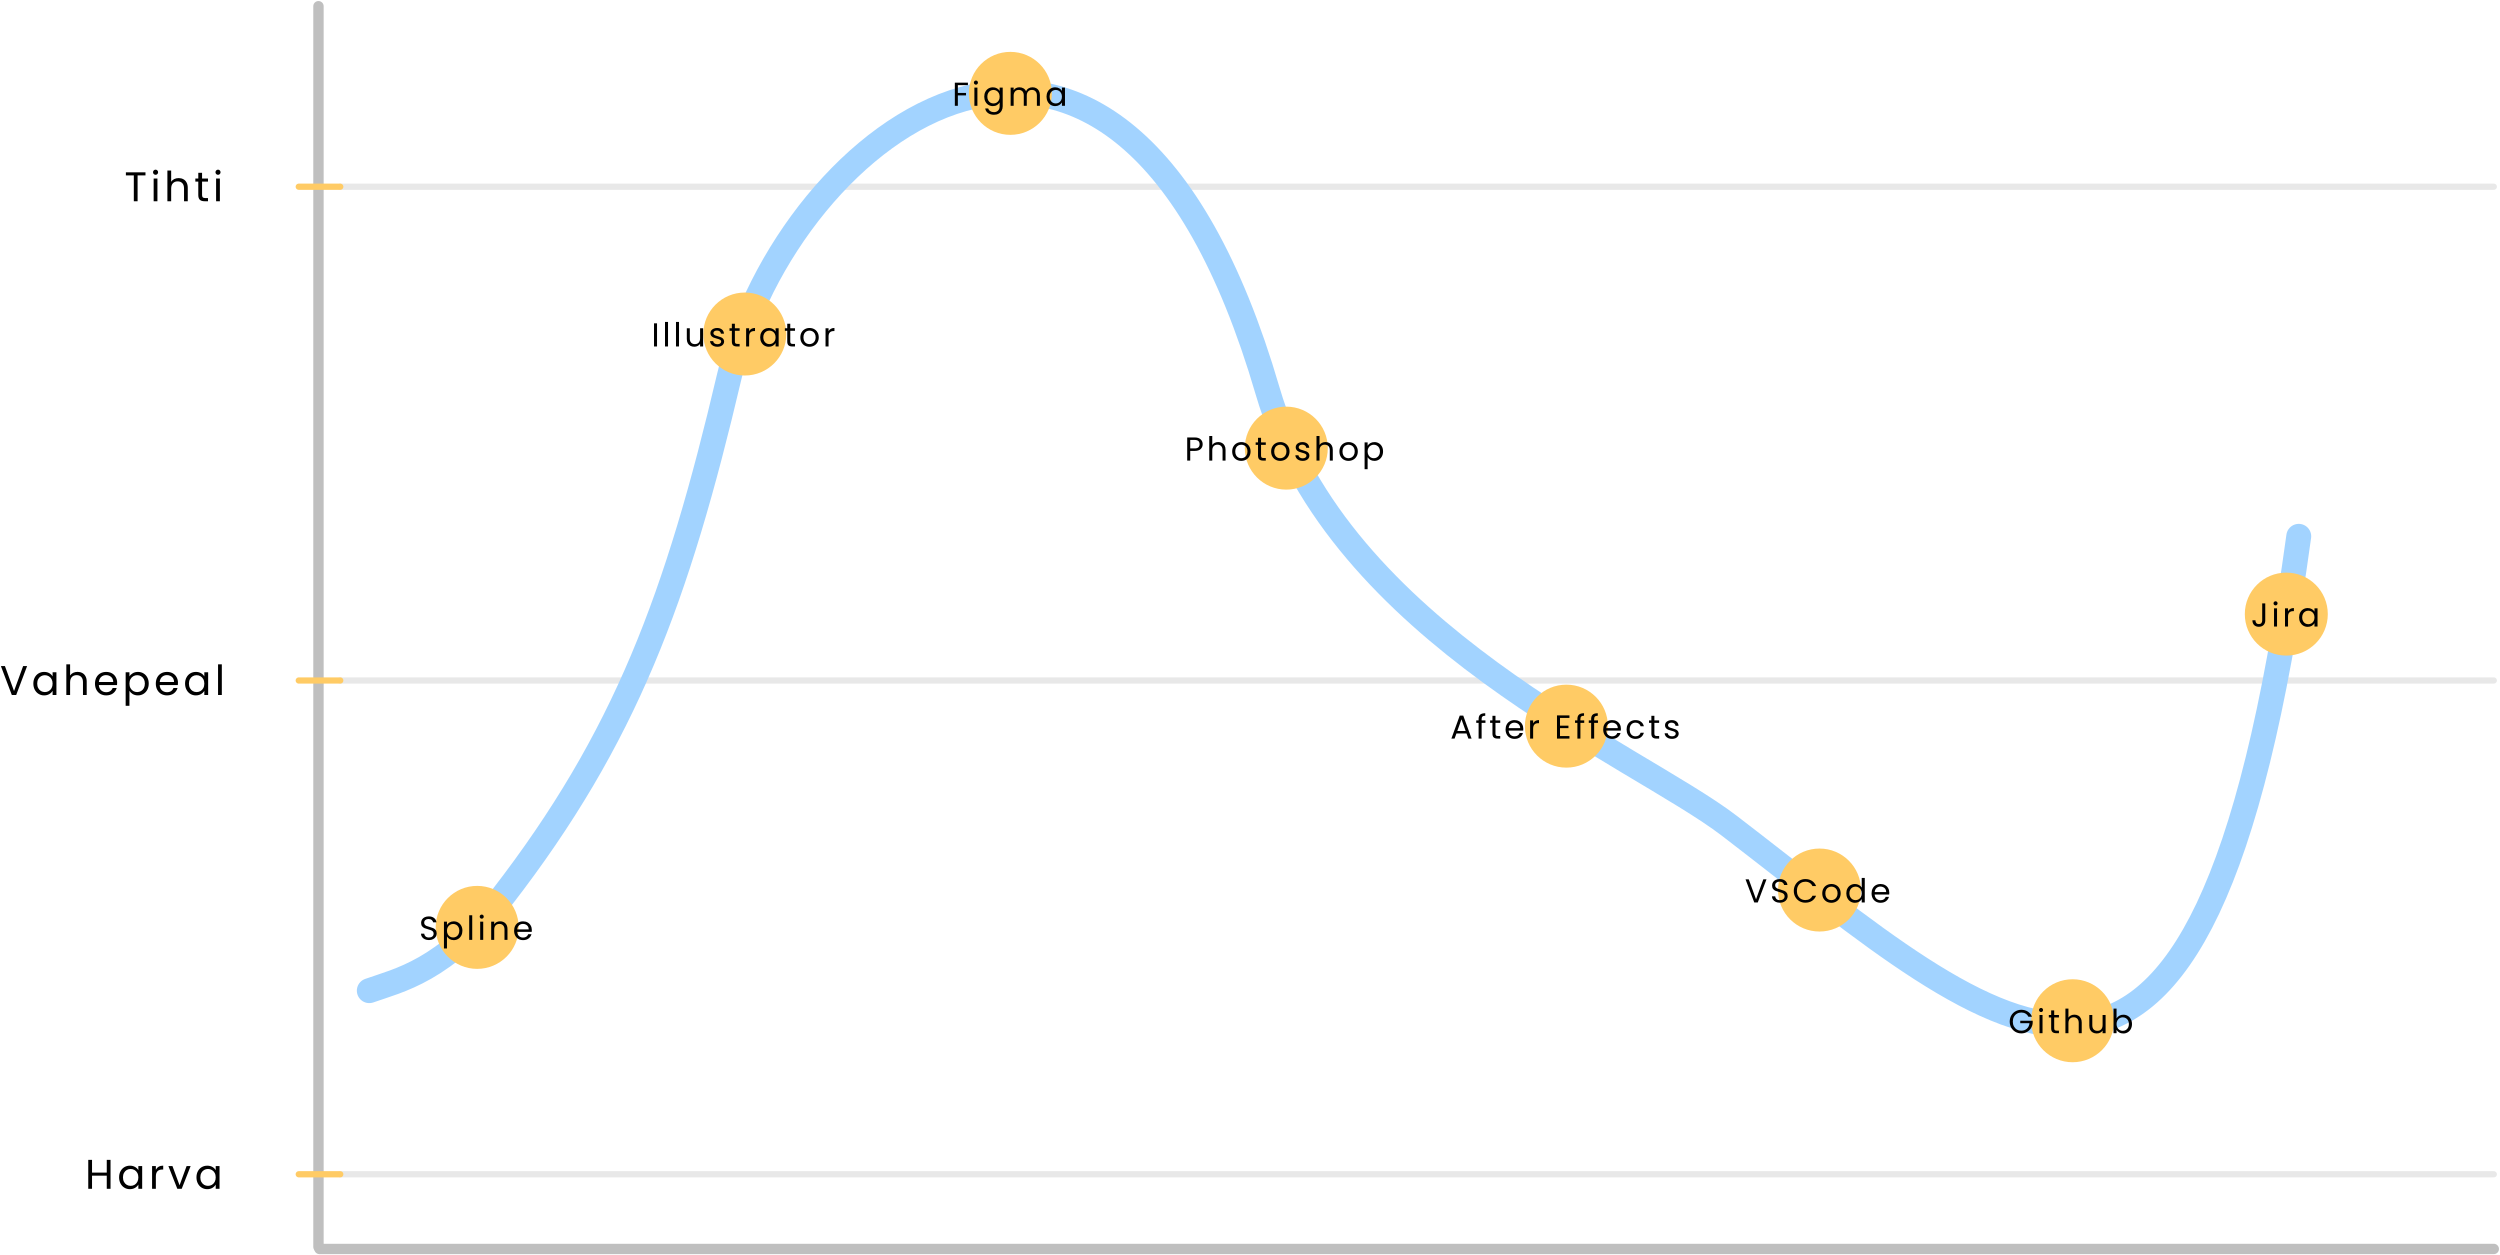 <svg width="1205" height="605" viewBox="0 0 1205 605" fill="none" xmlns="http://www.w3.org/2000/svg">
<path d="M153.5 3L153.5 601" stroke="#BFBFBF" stroke-width="5" stroke-linecap="round"/>
<path d="M154 602L1202 602" stroke="#BFBFBF" stroke-width="5" stroke-linecap="round"/>
<path d="M1202 328L164 328" stroke="#E8E8E8" stroke-width="3" stroke-linecap="round"/>
<path d="M1202 90L164 90" stroke="#E8E8E8" stroke-width="3" stroke-linecap="round"/>
<path d="M1202 566L164 566" stroke="#E8E8E8" stroke-width="3" stroke-linecap="round"/>
<path d="M164 90L144 90" stroke="#FFCB65" stroke-width="3" stroke-linecap="round"/>
<path d="M164 566L144 566" stroke="#FFCB65" stroke-width="3" stroke-linecap="round"/>
<path d="M164 328L144 328" stroke="#FFCB65" stroke-width="3" stroke-linecap="round"/>
<path d="M178 477.5C192 472.5 214.431 468.178 242 432.5C301.5 355.5 326.409 288.249 351.5 181.5C379 64.5 538.307 -60.58 611 188.5C645 305 788.567 363.54 833.5 398C966.5 500 1061.5 598 1108 258.5" stroke="#A2D3FF" stroke-width="12" stroke-linecap="round"/>
<path d="M53.28 559.06V573H51.46V566.68H44.36V573H42.54V559.06H44.36V565.18H51.46V559.06H53.28ZM57.408 567.48C57.408 566.36 57.634 565.38 58.088 564.54C58.541 563.687 59.161 563.027 59.948 562.56C60.748 562.093 61.634 561.86 62.608 561.86C63.568 561.86 64.401 562.067 65.108 562.48C65.814 562.893 66.341 563.413 66.688 564.04V562.04H68.528V573H66.688V570.96C66.328 571.6 65.788 572.133 65.068 572.56C64.361 572.973 63.534 573.18 62.588 573.18C61.614 573.18 60.734 572.94 59.948 572.46C59.161 571.98 58.541 571.307 58.088 570.44C57.634 569.573 57.408 568.587 57.408 567.48ZM66.688 567.5C66.688 566.673 66.521 565.953 66.188 565.34C65.854 564.727 65.401 564.26 64.828 563.94C64.268 563.607 63.648 563.44 62.968 563.44C62.288 563.44 61.668 563.6 61.108 563.92C60.548 564.24 60.101 564.707 59.768 565.32C59.434 565.933 59.268 566.653 59.268 567.48C59.268 568.32 59.434 569.053 59.768 569.68C60.101 570.293 60.548 570.767 61.108 571.1C61.668 571.42 62.288 571.58 62.968 571.58C63.648 571.58 64.268 571.42 64.828 571.1C65.401 570.767 65.854 570.293 66.188 569.68C66.521 569.053 66.688 568.327 66.688 567.5ZM75.123 563.82C75.443 563.193 75.897 562.707 76.483 562.36C77.083 562.013 77.81 561.84 78.663 561.84V563.72H78.183C76.143 563.72 75.123 564.827 75.123 567.04V573H73.303V562.04H75.123V563.82ZM86.544 571.32L89.944 562.04H91.884L87.584 573H85.464L81.164 562.04H83.124L86.544 571.32ZM94.695 567.48C94.695 566.36 94.922 565.38 95.375 564.54C95.829 563.687 96.448 563.027 97.235 562.56C98.035 562.093 98.922 561.86 99.895 561.86C100.855 561.86 101.688 562.067 102.395 562.48C103.102 562.893 103.628 563.413 103.975 564.04V562.04H105.815V573H103.975V570.96C103.615 571.6 103.075 572.133 102.355 572.56C101.648 572.973 100.822 573.18 99.875 573.18C98.902 573.18 98.022 572.94 97.235 572.46C96.448 571.98 95.829 571.307 95.375 570.44C94.922 569.573 94.695 568.587 94.695 567.48ZM103.975 567.5C103.975 566.673 103.808 565.953 103.475 565.34C103.142 564.727 102.688 564.26 102.115 563.94C101.555 563.607 100.935 563.44 100.255 563.44C99.575 563.44 98.955 563.6 98.395 563.92C97.835 564.24 97.388 564.707 97.055 565.32C96.722 565.933 96.555 566.653 96.555 567.48C96.555 568.32 96.722 569.053 97.055 569.68C97.388 570.293 97.835 570.767 98.395 571.1C98.955 571.42 99.575 571.58 100.255 571.58C100.935 571.58 101.555 571.42 102.115 571.1C102.688 570.767 103.142 570.293 103.475 569.68C103.808 569.053 103.975 568.327 103.975 567.5Z" fill="black"/>
<path d="M13.06 321.06L7.8 335H5.7L0.44 321.06H2.38L6.76 333.08L11.14 321.06H13.06ZM16.076 329.48C16.076 328.36 16.302 327.38 16.756 326.54C17.209 325.687 17.829 325.027 18.616 324.56C19.416 324.093 20.302 323.86 21.276 323.86C22.236 323.86 23.069 324.067 23.776 324.48C24.482 324.893 25.009 325.413 25.356 326.04V324.04H27.196V335H25.356V332.96C24.996 333.6 24.456 334.133 23.736 334.56C23.029 334.973 22.202 335.18 21.256 335.18C20.282 335.18 19.402 334.94 18.616 334.46C17.829 333.98 17.209 333.307 16.756 332.44C16.302 331.573 16.076 330.587 16.076 329.48ZM25.356 329.5C25.356 328.673 25.189 327.953 24.856 327.34C24.522 326.727 24.069 326.26 23.496 325.94C22.936 325.607 22.316 325.44 21.636 325.44C20.956 325.44 20.336 325.6 19.776 325.92C19.216 326.24 18.769 326.707 18.436 327.32C18.102 327.933 17.936 328.653 17.936 329.48C17.936 330.32 18.102 331.053 18.436 331.68C18.769 332.293 19.216 332.767 19.776 333.1C20.336 333.42 20.956 333.58 21.636 333.58C22.316 333.58 22.936 333.42 23.496 333.1C24.069 332.767 24.522 332.293 24.856 331.68C25.189 331.053 25.356 330.327 25.356 329.5ZM37.411 323.84C38.238 323.84 38.985 324.02 39.651 324.38C40.318 324.727 40.838 325.253 41.211 325.96C41.598 326.667 41.791 327.527 41.791 328.54V335H39.991V328.8C39.991 327.707 39.718 326.873 39.171 326.3C38.625 325.713 37.878 325.42 36.931 325.42C35.971 325.42 35.205 325.72 34.631 326.32C34.071 326.92 33.791 327.793 33.791 328.94V335H31.971V320.2H33.791V325.6C34.151 325.04 34.645 324.607 35.271 324.3C35.911 323.993 36.625 323.84 37.411 323.84ZM56.464 329.1C56.464 329.447 56.444 329.813 56.404 330.2H47.644C47.711 331.28 48.078 332.127 48.744 332.74C49.424 333.34 50.244 333.64 51.204 333.64C51.991 333.64 52.644 333.46 53.164 333.1C53.698 332.727 54.071 332.233 54.284 331.62H56.244C55.951 332.673 55.364 333.533 54.484 334.2C53.604 334.853 52.511 335.18 51.204 335.18C50.164 335.18 49.231 334.947 48.404 334.48C47.591 334.013 46.951 333.353 46.484 332.5C46.018 331.633 45.784 330.633 45.784 329.5C45.784 328.367 46.011 327.373 46.464 326.52C46.918 325.667 47.551 325.013 48.364 324.56C49.191 324.093 50.138 323.86 51.204 323.86C52.244 323.86 53.164 324.087 53.964 324.54C54.764 324.993 55.378 325.62 55.804 326.42C56.244 327.207 56.464 328.1 56.464 329.1ZM54.584 328.72C54.584 328.027 54.431 327.433 54.124 326.94C53.818 326.433 53.398 326.053 52.864 325.8C52.344 325.533 51.764 325.4 51.124 325.4C50.204 325.4 49.418 325.693 48.764 326.28C48.124 326.867 47.758 327.68 47.664 328.72H54.584ZM62.387 326.06C62.747 325.433 63.28 324.913 63.987 324.5C64.707 324.073 65.54 323.86 66.487 323.86C67.46 323.86 68.34 324.093 69.127 324.56C69.927 325.027 70.553 325.687 71.007 326.54C71.46 327.38 71.687 328.36 71.687 329.48C71.687 330.587 71.46 331.573 71.007 332.44C70.553 333.307 69.927 333.98 69.127 334.46C68.34 334.94 67.46 335.18 66.487 335.18C65.553 335.18 64.727 334.973 64.007 334.56C63.3 334.133 62.76 333.607 62.387 332.98V340.2H60.567V324.04H62.387V326.06ZM69.827 329.48C69.827 328.653 69.66 327.933 69.327 327.32C68.993 326.707 68.54 326.24 67.967 325.92C67.407 325.6 66.787 325.44 66.107 325.44C65.44 325.44 64.82 325.607 64.247 325.94C63.687 326.26 63.233 326.733 62.887 327.36C62.553 327.973 62.387 328.687 62.387 329.5C62.387 330.327 62.553 331.053 62.887 331.68C63.233 332.293 63.687 332.767 64.247 333.1C64.82 333.42 65.44 333.58 66.107 333.58C66.787 333.58 67.407 333.42 67.967 333.1C68.54 332.767 68.993 332.293 69.327 331.68C69.66 331.053 69.827 330.32 69.827 329.48ZM85.782 329.1C85.782 329.447 85.762 329.813 85.722 330.2H76.962C77.029 331.28 77.395 332.127 78.062 332.74C78.742 333.34 79.562 333.64 80.522 333.64C81.309 333.64 81.962 333.46 82.482 333.1C83.016 332.727 83.389 332.233 83.602 331.62H85.562C85.269 332.673 84.682 333.533 83.802 334.2C82.922 334.853 81.829 335.18 80.522 335.18C79.482 335.18 78.549 334.947 77.722 334.48C76.909 334.013 76.269 333.353 75.802 332.5C75.335 331.633 75.102 330.633 75.102 329.5C75.102 328.367 75.329 327.373 75.782 326.52C76.236 325.667 76.869 325.013 77.682 324.56C78.509 324.093 79.456 323.86 80.522 323.86C81.562 323.86 82.482 324.087 83.282 324.54C84.082 324.993 84.695 325.62 85.122 326.42C85.562 327.207 85.782 328.1 85.782 329.1ZM83.902 328.72C83.902 328.027 83.749 327.433 83.442 326.94C83.135 326.433 82.716 326.053 82.182 325.8C81.662 325.533 81.082 325.4 80.442 325.4C79.522 325.4 78.736 325.693 78.082 326.28C77.442 326.867 77.076 327.68 76.982 328.72H83.902ZM89.204 329.48C89.204 328.36 89.431 327.38 89.885 326.54C90.338 325.687 90.958 325.027 91.745 324.56C92.544 324.093 93.431 323.86 94.404 323.86C95.365 323.86 96.198 324.067 96.904 324.48C97.611 324.893 98.138 325.413 98.484 326.04V324.04H100.325V335H98.484V332.96C98.124 333.6 97.585 334.133 96.865 334.56C96.158 334.973 95.331 335.18 94.385 335.18C93.411 335.18 92.531 334.94 91.745 334.46C90.958 333.98 90.338 333.307 89.885 332.44C89.431 331.573 89.204 330.587 89.204 329.48ZM98.484 329.5C98.484 328.673 98.318 327.953 97.984 327.34C97.651 326.727 97.198 326.26 96.624 325.94C96.064 325.607 95.445 325.44 94.764 325.44C94.085 325.44 93.465 325.6 92.904 325.92C92.344 326.24 91.898 326.707 91.564 327.32C91.231 327.933 91.064 328.653 91.064 329.48C91.064 330.32 91.231 331.053 91.564 331.68C91.898 332.293 92.344 332.767 92.904 333.1C93.465 333.42 94.085 333.58 94.764 333.58C95.445 333.58 96.064 333.42 96.624 333.1C97.198 332.767 97.651 332.293 97.984 331.68C98.318 331.053 98.484 330.327 98.484 329.5ZM106.92 320.2V335H105.1V320.2H106.92Z" fill="black"/>
<path d="M70.12 83.06V84.54H66.32V97H64.5V84.54H60.68V83.06H70.12ZM75 84.26C74.654 84.26 74.36 84.14 74.12 83.9C73.88 83.66 73.76 83.367 73.76 83.02C73.76 82.673 73.88 82.38 74.12 82.14C74.36 81.9 74.654 81.78 75 81.78C75.334 81.78 75.614 81.9 75.84 82.14C76.08 82.38 76.2 82.673 76.2 83.02C76.2 83.367 76.08 83.66 75.84 83.9C75.614 84.14 75.334 84.26 75 84.26ZM75.88 86.04V97H74.06V86.04H75.88ZM86.122 85.84C86.949 85.84 87.695 86.02 88.362 86.38C89.029 86.727 89.549 87.253 89.922 87.96C90.309 88.667 90.502 89.527 90.502 90.54V97H88.702V90.8C88.702 89.707 88.429 88.873 87.882 88.3C87.335 87.713 86.589 87.42 85.642 87.42C84.682 87.42 83.915 87.72 83.342 88.32C82.782 88.92 82.502 89.793 82.502 90.94V97H80.682V82.2H82.502V87.6C82.862 87.04 83.356 86.607 83.982 86.3C84.622 85.993 85.335 85.84 86.122 85.84ZM97.395 87.54V94C97.395 94.533 97.508 94.913 97.735 95.14C97.962 95.353 98.355 95.46 98.915 95.46H100.255V97H98.615C97.602 97 96.842 96.767 96.335 96.3C95.829 95.833 95.575 95.067 95.575 94V87.54H94.155V86.04H95.575V83.28H97.395V86.04H100.255V87.54H97.395ZM105.1 84.26C104.754 84.26 104.46 84.14 104.22 83.9C103.98 83.66 103.86 83.367 103.86 83.02C103.86 82.673 103.98 82.38 104.22 82.14C104.46 81.9 104.754 81.78 105.1 81.78C105.434 81.78 105.714 81.9 105.94 82.14C106.18 82.38 106.3 82.673 106.3 83.02C106.3 83.367 106.18 83.66 105.94 83.9C105.714 84.14 105.434 84.26 105.1 84.26ZM105.98 86.04V97H104.16V86.04H105.98Z" fill="black"/>
<circle cx="359" cy="161" r="20" fill="#FFCB65"/>
<circle cx="230" cy="447" r="20" fill="#FFCB65"/>
<circle cx="487" cy="45" r="20" fill="#FFCB65"/>
<circle cx="620" cy="216" r="20" fill="#FFCB65"/>
<circle cx="755" cy="350" r="20" fill="#FFCB65"/>
<circle cx="877" cy="429" r="20" fill="#FFCB65"/>
<circle cx="999" cy="492" r="20" fill="#FFCB65"/>
<circle cx="1102" cy="296" r="20" fill="#FFCB65"/>
<path d="M466.536 39.848V41.032H461.688V44.792H465.624V45.976H461.688V51H460.232V39.848H466.536ZM470.406 40.808C470.129 40.808 469.894 40.712 469.702 40.52C469.51 40.328 469.414 40.093 469.414 39.816C469.414 39.539 469.51 39.304 469.702 39.112C469.894 38.92 470.129 38.824 470.406 38.824C470.673 38.824 470.897 38.92 471.078 39.112C471.27 39.304 471.366 39.539 471.366 39.816C471.366 40.093 471.27 40.328 471.078 40.52C470.897 40.712 470.673 40.808 470.406 40.808ZM471.11 42.232V51H469.654V42.232H471.11ZM478.568 42.088C479.325 42.088 479.987 42.253 480.552 42.584C481.128 42.915 481.555 43.331 481.832 43.832V42.232H483.304V51.192C483.304 51.992 483.133 52.701 482.792 53.32C482.451 53.949 481.96 54.44 481.32 54.792C480.691 55.144 479.955 55.32 479.112 55.32C477.96 55.32 477 55.048 476.232 54.504C475.464 53.96 475.011 53.219 474.872 52.28H476.312C476.472 52.813 476.803 53.24 477.304 53.56C477.805 53.891 478.408 54.056 479.112 54.056C479.912 54.056 480.563 53.805 481.064 53.304C481.576 52.803 481.832 52.099 481.832 51.192V49.352C481.544 49.864 481.117 50.291 480.552 50.632C479.987 50.973 479.325 51.144 478.568 51.144C477.789 51.144 477.08 50.952 476.44 50.568C475.811 50.184 475.315 49.645 474.952 48.952C474.589 48.259 474.408 47.469 474.408 46.584C474.408 45.688 474.589 44.904 474.952 44.232C475.315 43.549 475.811 43.021 476.44 42.648C477.08 42.275 477.789 42.088 478.568 42.088ZM481.832 46.6C481.832 45.939 481.699 45.363 481.432 44.872C481.165 44.381 480.803 44.008 480.344 43.752C479.896 43.485 479.4 43.352 478.856 43.352C478.312 43.352 477.816 43.48 477.368 43.736C476.92 43.992 476.563 44.365 476.296 44.856C476.029 45.347 475.896 45.923 475.896 46.584C475.896 47.256 476.029 47.843 476.296 48.344C476.563 48.835 476.92 49.213 477.368 49.48C477.816 49.736 478.312 49.864 478.856 49.864C479.4 49.864 479.896 49.736 480.344 49.48C480.803 49.213 481.165 48.835 481.432 48.344C481.699 47.843 481.832 47.261 481.832 46.6ZM497.669 42.072C498.351 42.072 498.959 42.216 499.493 42.504C500.026 42.781 500.447 43.203 500.757 43.768C501.066 44.333 501.221 45.021 501.221 45.832V51H499.781V46.04C499.781 45.165 499.562 44.499 499.125 44.04C498.698 43.571 498.117 43.336 497.381 43.336C496.623 43.336 496.021 43.581 495.573 44.072C495.125 44.552 494.901 45.251 494.901 46.168V51H493.461V46.04C493.461 45.165 493.242 44.499 492.805 44.04C492.378 43.571 491.797 43.336 491.061 43.336C490.303 43.336 489.701 43.581 489.253 44.072C488.805 44.552 488.581 45.251 488.581 46.168V51H487.125V42.232H488.581V43.496C488.869 43.037 489.253 42.685 489.733 42.44C490.223 42.195 490.762 42.072 491.349 42.072C492.085 42.072 492.735 42.237 493.301 42.568C493.866 42.899 494.287 43.384 494.565 44.024C494.81 43.405 495.215 42.925 495.781 42.584C496.346 42.243 496.975 42.072 497.669 42.072ZM504.425 46.584C504.425 45.688 504.606 44.904 504.969 44.232C505.332 43.549 505.828 43.021 506.457 42.648C507.097 42.275 507.806 42.088 508.585 42.088C509.353 42.088 510.02 42.253 510.585 42.584C511.15 42.915 511.572 43.331 511.849 43.832V42.232H513.321V51H511.849V49.368C511.561 49.88 511.129 50.307 510.553 50.648C509.988 50.979 509.326 51.144 508.569 51.144C507.79 51.144 507.086 50.952 506.457 50.568C505.828 50.184 505.332 49.645 504.969 48.952C504.606 48.259 504.425 47.469 504.425 46.584ZM511.849 46.6C511.849 45.939 511.716 45.363 511.449 44.872C511.182 44.381 510.82 44.008 510.361 43.752C509.913 43.485 509.417 43.352 508.873 43.352C508.329 43.352 507.833 43.48 507.385 43.736C506.937 43.992 506.58 44.365 506.313 44.856C506.046 45.347 505.913 45.923 505.913 46.584C505.913 47.256 506.046 47.843 506.313 48.344C506.58 48.835 506.937 49.213 507.385 49.48C507.833 49.736 508.329 49.864 508.873 49.864C509.417 49.864 509.913 49.736 510.361 49.48C510.82 49.213 511.182 48.835 511.449 48.344C511.716 47.843 511.849 47.261 511.849 46.6Z" fill="black"/>
<path d="M316.688 155.848V167H315.232V155.848H316.688ZM321.986 155.16V167H320.53V155.16H321.986ZM327.283 155.16V167H325.827V155.16H327.283ZM338.901 158.232V167H337.445V165.704C337.167 166.152 336.778 166.504 336.277 166.76C335.786 167.005 335.242 167.128 334.645 167.128C333.962 167.128 333.349 166.989 332.805 166.712C332.261 166.424 331.829 165.997 331.508 165.432C331.199 164.867 331.044 164.179 331.044 163.368V158.232H332.484V163.176C332.484 164.04 332.703 164.707 333.141 165.176C333.578 165.635 334.175 165.864 334.933 165.864C335.711 165.864 336.325 165.624 336.773 165.144C337.221 164.664 337.445 163.965 337.445 163.048V158.232H338.901ZM345.823 167.144C345.151 167.144 344.548 167.032 344.015 166.808C343.482 166.573 343.06 166.253 342.751 165.848C342.442 165.432 342.271 164.957 342.239 164.424H343.743C343.786 164.861 343.988 165.219 344.351 165.496C344.724 165.773 345.21 165.912 345.807 165.912C346.362 165.912 346.799 165.789 347.119 165.544C347.439 165.299 347.599 164.989 347.599 164.616C347.599 164.232 347.428 163.949 347.087 163.768C346.746 163.576 346.218 163.389 345.503 163.208C344.852 163.037 344.319 162.867 343.903 162.696C343.498 162.515 343.146 162.253 342.847 161.912C342.559 161.56 342.415 161.101 342.415 160.536C342.415 160.088 342.548 159.677 342.815 159.304C343.082 158.931 343.46 158.637 343.951 158.424C344.442 158.2 345.002 158.088 345.631 158.088C346.602 158.088 347.386 158.333 347.983 158.824C348.58 159.315 348.9 159.987 348.943 160.84H347.487C347.455 160.381 347.268 160.013 346.927 159.736C346.596 159.459 346.148 159.32 345.583 159.32C345.06 159.32 344.644 159.432 344.335 159.656C344.026 159.88 343.871 160.173 343.871 160.536C343.871 160.824 343.962 161.064 344.143 161.256C344.335 161.437 344.57 161.587 344.847 161.704C345.135 161.811 345.53 161.933 346.031 162.072C346.66 162.243 347.172 162.413 347.567 162.584C347.962 162.744 348.298 162.989 348.575 163.32C348.863 163.651 349.012 164.083 349.023 164.616C349.023 165.096 348.89 165.528 348.623 165.912C348.356 166.296 347.978 166.6 347.487 166.824C347.007 167.037 346.452 167.144 345.823 167.144ZM354.214 159.432V164.6C354.214 165.027 354.305 165.331 354.486 165.512C354.668 165.683 354.982 165.768 355.43 165.768H356.502V167H355.19C354.38 167 353.772 166.813 353.366 166.44C352.961 166.067 352.758 165.453 352.758 164.6V159.432H351.622V158.232H352.758V156.024H354.214V158.232H356.502V159.432H354.214ZM361.082 159.656C361.338 159.155 361.701 158.765 362.17 158.488C362.65 158.211 363.232 158.072 363.914 158.072V159.576H363.53C361.898 159.576 361.082 160.461 361.082 162.232V167H359.626V158.232H361.082V159.656ZM366.411 162.584C366.411 161.688 366.592 160.904 366.955 160.232C367.318 159.549 367.814 159.021 368.443 158.648C369.083 158.275 369.792 158.088 370.571 158.088C371.339 158.088 372.006 158.253 372.571 158.584C373.136 158.915 373.558 159.331 373.835 159.832V158.232H375.307V167H373.835V165.368C373.547 165.88 373.115 166.307 372.539 166.648C371.974 166.979 371.312 167.144 370.555 167.144C369.776 167.144 369.072 166.952 368.443 166.568C367.814 166.184 367.318 165.645 366.955 164.952C366.592 164.259 366.411 163.469 366.411 162.584ZM373.835 162.6C373.835 161.939 373.702 161.363 373.435 160.872C373.168 160.381 372.806 160.008 372.347 159.752C371.899 159.485 371.403 159.352 370.859 159.352C370.315 159.352 369.819 159.48 369.371 159.736C368.923 159.992 368.566 160.365 368.299 160.856C368.032 161.347 367.899 161.923 367.899 162.584C367.899 163.256 368.032 163.843 368.299 164.344C368.566 164.835 368.923 165.213 369.371 165.48C369.819 165.736 370.315 165.864 370.859 165.864C371.403 165.864 371.899 165.736 372.347 165.48C372.806 165.213 373.168 164.835 373.435 164.344C373.702 163.843 373.835 163.261 373.835 162.6ZM380.904 159.432V164.6C380.904 165.027 380.994 165.331 381.176 165.512C381.357 165.683 381.672 165.768 382.12 165.768H383.192V167H381.88C381.069 167 380.461 166.813 380.056 166.44C379.65 166.067 379.448 165.453 379.448 164.6V159.432H378.312V158.232H379.448V156.024H380.904V158.232H383.192V159.432H380.904ZM390.14 167.144C389.318 167.144 388.572 166.957 387.9 166.584C387.238 166.211 386.716 165.683 386.332 165C385.958 164.307 385.772 163.507 385.772 162.6C385.772 161.704 385.964 160.915 386.348 160.232C386.742 159.539 387.276 159.011 387.948 158.648C388.62 158.275 389.372 158.088 390.204 158.088C391.036 158.088 391.788 158.275 392.46 158.648C393.132 159.011 393.66 159.533 394.044 160.216C394.438 160.899 394.636 161.693 394.636 162.6C394.636 163.507 394.433 164.307 394.028 165C393.633 165.683 393.094 166.211 392.412 166.584C391.729 166.957 390.972 167.144 390.14 167.144ZM390.14 165.864C390.662 165.864 391.153 165.741 391.612 165.496C392.07 165.251 392.438 164.883 392.716 164.392C393.004 163.901 393.148 163.304 393.148 162.6C393.148 161.896 393.009 161.299 392.732 160.808C392.454 160.317 392.092 159.955 391.644 159.72C391.196 159.475 390.71 159.352 390.188 159.352C389.654 159.352 389.164 159.475 388.716 159.72C388.278 159.955 387.926 160.317 387.66 160.808C387.393 161.299 387.26 161.896 387.26 162.6C387.26 163.315 387.388 163.917 387.644 164.408C387.91 164.899 388.262 165.267 388.7 165.512C389.137 165.747 389.617 165.864 390.14 165.864ZM399.366 159.656C399.622 159.155 399.985 158.765 400.454 158.488C400.934 158.211 401.515 158.072 402.198 158.072V159.576H401.814C400.182 159.576 399.366 160.461 399.366 162.232V167H397.91V158.232H399.366V159.656Z" fill="black"/>
<path d="M579.688 214.112C579.688 215.04 579.368 215.813 578.728 216.432C578.099 217.04 577.133 217.344 575.832 217.344H573.688V222H572.232V210.848H575.832C577.091 210.848 578.045 211.152 578.696 211.76C579.357 212.368 579.688 213.152 579.688 214.112ZM575.832 216.144C576.643 216.144 577.24 215.968 577.624 215.616C578.008 215.264 578.2 214.763 578.2 214.112C578.2 212.736 577.411 212.048 575.832 212.048H573.688V216.144H575.832ZM587.21 213.072C587.871 213.072 588.468 213.216 589.002 213.504C589.535 213.781 589.951 214.203 590.25 214.768C590.559 215.333 590.714 216.021 590.714 216.832V222H589.274V217.04C589.274 216.165 589.055 215.499 588.618 215.04C588.18 214.571 587.583 214.336 586.826 214.336C586.058 214.336 585.444 214.576 584.986 215.056C584.538 215.536 584.314 216.235 584.314 217.152V222H582.858V210.16H584.314V214.48C584.602 214.032 584.996 213.685 585.498 213.44C586.01 213.195 586.58 213.072 587.21 213.072ZM598.276 222.144C597.455 222.144 596.708 221.957 596.036 221.584C595.375 221.211 594.852 220.683 594.468 220C594.095 219.307 593.908 218.507 593.908 217.6C593.908 216.704 594.1 215.915 594.484 215.232C594.879 214.539 595.412 214.011 596.084 213.648C596.756 213.275 597.508 213.088 598.34 213.088C599.172 213.088 599.924 213.275 600.596 213.648C601.268 214.011 601.796 214.533 602.18 215.216C602.575 215.899 602.772 216.693 602.772 217.6C602.772 218.507 602.569 219.307 602.164 220C601.769 220.683 601.231 221.211 600.548 221.584C599.865 221.957 599.108 222.144 598.276 222.144ZM598.276 220.864C598.799 220.864 599.289 220.741 599.748 220.496C600.207 220.251 600.575 219.883 600.852 219.392C601.14 218.901 601.284 218.304 601.284 217.6C601.284 216.896 601.145 216.299 600.868 215.808C600.591 215.317 600.228 214.955 599.78 214.72C599.332 214.475 598.847 214.352 598.324 214.352C597.791 214.352 597.3 214.475 596.852 214.72C596.415 214.955 596.063 215.317 595.796 215.808C595.529 216.299 595.396 216.896 595.396 217.6C595.396 218.315 595.524 218.917 595.78 219.408C596.047 219.899 596.399 220.267 596.836 220.512C597.273 220.747 597.753 220.864 598.276 220.864ZM607.822 214.432V219.6C607.822 220.027 607.913 220.331 608.094 220.512C608.276 220.683 608.59 220.768 609.038 220.768H610.11V222H608.798C607.988 222 607.38 221.813 606.974 221.44C606.569 221.067 606.366 220.453 606.366 219.6V214.432H605.23V213.232H606.366V211.024H607.822V213.232H610.11V214.432H607.822ZM617.058 222.144C616.237 222.144 615.49 221.957 614.818 221.584C614.157 221.211 613.634 220.683 613.25 220C612.877 219.307 612.69 218.507 612.69 217.6C612.69 216.704 612.882 215.915 613.266 215.232C613.661 214.539 614.194 214.011 614.866 213.648C615.538 213.275 616.29 213.088 617.122 213.088C617.954 213.088 618.706 213.275 619.378 213.648C620.05 214.011 620.578 214.533 620.962 215.216C621.357 215.899 621.554 216.693 621.554 217.6C621.554 218.507 621.352 219.307 620.946 220C620.552 220.683 620.013 221.211 619.33 221.584C618.648 221.957 617.89 222.144 617.058 222.144ZM617.058 220.864C617.581 220.864 618.072 220.741 618.53 220.496C618.989 220.251 619.357 219.883 619.634 219.392C619.922 218.901 620.066 218.304 620.066 217.6C620.066 216.896 619.928 216.299 619.65 215.808C619.373 215.317 619.01 214.955 618.562 214.72C618.114 214.475 617.629 214.352 617.106 214.352C616.573 214.352 616.082 214.475 615.634 214.72C615.197 214.955 614.845 215.317 614.578 215.808C614.312 216.299 614.178 216.896 614.178 217.6C614.178 218.315 614.306 218.917 614.562 219.408C614.829 219.899 615.181 220.267 615.618 220.512C616.056 220.747 616.536 220.864 617.058 220.864ZM627.933 222.144C627.261 222.144 626.658 222.032 626.125 221.808C625.592 221.573 625.17 221.253 624.861 220.848C624.552 220.432 624.381 219.957 624.349 219.424H625.853C625.896 219.861 626.098 220.219 626.461 220.496C626.834 220.773 627.32 220.912 627.917 220.912C628.472 220.912 628.909 220.789 629.229 220.544C629.549 220.299 629.709 219.989 629.709 219.616C629.709 219.232 629.538 218.949 629.197 218.768C628.856 218.576 628.328 218.389 627.613 218.208C626.962 218.037 626.429 217.867 626.013 217.696C625.608 217.515 625.256 217.253 624.957 216.912C624.669 216.56 624.525 216.101 624.525 215.536C624.525 215.088 624.658 214.677 624.925 214.304C625.192 213.931 625.57 213.637 626.061 213.424C626.552 213.2 627.112 213.088 627.741 213.088C628.712 213.088 629.496 213.333 630.093 213.824C630.69 214.315 631.01 214.987 631.053 215.84H629.597C629.565 215.381 629.378 215.013 629.037 214.736C628.706 214.459 628.258 214.32 627.693 214.32C627.17 214.32 626.754 214.432 626.445 214.656C626.136 214.88 625.981 215.173 625.981 215.536C625.981 215.824 626.072 216.064 626.253 216.256C626.445 216.437 626.68 216.587 626.957 216.704C627.245 216.811 627.64 216.933 628.141 217.072C628.77 217.243 629.282 217.413 629.677 217.584C630.072 217.744 630.408 217.989 630.685 218.32C630.973 218.651 631.122 219.083 631.133 219.616C631.133 220.096 631 220.528 630.733 220.912C630.466 221.296 630.088 221.6 629.597 221.824C629.117 222.037 628.562 222.144 627.933 222.144ZM638.9 213.072C639.562 213.072 640.159 213.216 640.692 213.504C641.226 213.781 641.642 214.203 641.94 214.768C642.25 215.333 642.404 216.021 642.404 216.832V222H640.964V217.04C640.964 216.165 640.746 215.499 640.308 215.04C639.871 214.571 639.274 214.336 638.516 214.336C637.748 214.336 637.135 214.576 636.676 215.056C636.228 215.536 636.004 216.235 636.004 217.152V222H634.548V210.16H636.004V214.48C636.292 214.032 636.687 213.685 637.188 213.44C637.7 213.195 638.271 213.072 638.9 213.072ZM649.967 222.144C649.145 222.144 648.399 221.957 647.727 221.584C647.065 221.211 646.543 220.683 646.159 220C645.785 219.307 645.599 218.507 645.599 217.6C645.599 216.704 645.791 215.915 646.175 215.232C646.569 214.539 647.103 214.011 647.775 213.648C648.447 213.275 649.199 213.088 650.031 213.088C650.863 213.088 651.615 213.275 652.287 213.648C652.959 214.011 653.487 214.533 653.871 215.216C654.265 215.899 654.463 216.693 654.463 217.6C654.463 218.507 654.26 219.307 653.855 220C653.46 220.683 652.921 221.211 652.239 221.584C651.556 221.957 650.799 222.144 649.967 222.144ZM649.967 220.864C650.489 220.864 650.98 220.741 651.439 220.496C651.897 220.251 652.265 219.883 652.543 219.392C652.831 218.901 652.975 218.304 652.975 217.6C652.975 216.896 652.836 216.299 652.559 215.808C652.281 215.317 651.919 214.955 651.471 214.72C651.023 214.475 650.537 214.352 650.015 214.352C649.481 214.352 648.991 214.475 648.543 214.72C648.105 214.955 647.753 215.317 647.487 215.808C647.22 216.299 647.087 216.896 647.087 217.6C647.087 218.315 647.215 218.917 647.471 219.408C647.737 219.899 648.089 220.267 648.527 220.512C648.964 220.747 649.444 220.864 649.967 220.864ZM659.193 214.848C659.481 214.347 659.908 213.931 660.473 213.6C661.049 213.259 661.716 213.088 662.473 213.088C663.252 213.088 663.956 213.275 664.585 213.648C665.225 214.021 665.726 214.549 666.089 215.232C666.452 215.904 666.633 216.688 666.633 217.584C666.633 218.469 666.452 219.259 666.089 219.952C665.726 220.645 665.225 221.184 664.585 221.568C663.956 221.952 663.252 222.144 662.473 222.144C661.726 222.144 661.065 221.979 660.489 221.648C659.924 221.307 659.492 220.885 659.193 220.384V226.16H657.737V213.232H659.193V214.848ZM665.145 217.584C665.145 216.923 665.012 216.347 664.745 215.856C664.478 215.365 664.116 214.992 663.657 214.736C663.209 214.48 662.713 214.352 662.169 214.352C661.636 214.352 661.14 214.485 660.681 214.752C660.233 215.008 659.87 215.387 659.593 215.888C659.326 216.379 659.193 216.949 659.193 217.6C659.193 218.261 659.326 218.843 659.593 219.344C659.87 219.835 660.233 220.213 660.681 220.48C661.14 220.736 661.636 220.864 662.169 220.864C662.713 220.864 663.209 220.736 663.657 220.48C664.116 220.213 664.478 219.835 664.745 219.344C665.012 218.843 665.145 218.256 665.145 217.584Z" fill="black"/>
<path d="M706.867 353.52H702.003L701.107 356H699.571L703.603 344.912H705.283L709.299 356H707.763L706.867 353.52ZM706.451 352.336L704.435 346.704L702.419 352.336H706.451ZM715.984 348.432H714.144V356H712.688V348.432H711.552V347.232H712.688V346.608C712.688 345.627 712.939 344.912 713.44 344.464C713.952 344.005 714.768 343.776 715.888 343.776V344.992C715.248 344.992 714.795 345.12 714.528 345.376C714.272 345.621 714.144 346.032 714.144 346.608V347.232H715.984V348.432ZM720.818 348.432V353.6C720.818 354.027 720.909 354.331 721.09 354.512C721.271 354.683 721.586 354.768 722.034 354.768H723.106V356H721.794C720.983 356 720.375 355.813 719.97 355.44C719.565 355.067 719.362 354.453 719.362 353.6V348.432H718.226V347.232H719.362V345.024H720.818V347.232H723.106V348.432H720.818ZM734.23 351.28C734.23 351.557 734.214 351.851 734.182 352.16H727.174C727.227 353.024 727.521 353.701 728.054 354.192C728.598 354.672 729.254 354.912 730.022 354.912C730.651 354.912 731.174 354.768 731.59 354.48C732.017 354.181 732.315 353.787 732.486 353.296H734.054C733.819 354.139 733.35 354.827 732.646 355.36C731.942 355.883 731.067 356.144 730.022 356.144C729.19 356.144 728.443 355.957 727.782 355.584C727.131 355.211 726.619 354.683 726.246 354C725.873 353.307 725.686 352.507 725.686 351.6C725.686 350.693 725.867 349.899 726.23 349.216C726.593 348.533 727.099 348.011 727.75 347.648C728.411 347.275 729.169 347.088 730.022 347.088C730.854 347.088 731.59 347.269 732.23 347.632C732.87 347.995 733.361 348.496 733.702 349.136C734.054 349.765 734.23 350.48 734.23 351.28ZM732.726 350.976C732.726 350.421 732.603 349.947 732.358 349.552C732.113 349.147 731.777 348.843 731.35 348.64C730.934 348.427 730.47 348.32 729.958 348.32C729.222 348.32 728.593 348.555 728.07 349.024C727.558 349.493 727.265 350.144 727.19 350.976H732.726ZM738.968 348.656C739.224 348.155 739.587 347.765 740.056 347.488C740.536 347.211 741.117 347.072 741.8 347.072V348.576H741.416C739.784 348.576 738.968 349.461 738.968 351.232V356H737.512V347.232H738.968V348.656ZM751.922 346.032V349.76H755.986V350.96H751.922V354.8H756.466V356H750.466V344.832H756.466V346.032H751.922ZM763.598 348.432H761.758V356H760.302V348.432H759.166V347.232H760.302V346.608C760.302 345.627 760.552 344.912 761.054 344.464C761.566 344.005 762.382 343.776 763.502 343.776V344.992C762.862 344.992 762.408 345.12 762.142 345.376C761.886 345.621 761.758 346.032 761.758 346.608V347.232H763.598V348.432ZM770.223 348.432H768.383V356H766.927V348.432H765.791V347.232H766.927V346.608C766.927 345.627 767.178 344.912 767.679 344.464C768.191 344.005 769.007 343.776 770.127 343.776V344.992C769.487 344.992 769.034 345.12 768.767 345.376C768.511 345.621 768.383 346.032 768.383 346.608V347.232H770.223V348.432ZM781.281 351.28C781.281 351.557 781.265 351.851 781.233 352.16H774.225C774.278 353.024 774.571 353.701 775.105 354.192C775.649 354.672 776.305 354.912 777.073 354.912C777.702 354.912 778.225 354.768 778.641 354.48C779.067 354.181 779.366 353.787 779.537 353.296H781.105C780.87 354.139 780.401 354.827 779.697 355.36C778.993 355.883 778.118 356.144 777.073 356.144C776.241 356.144 775.494 355.957 774.833 355.584C774.182 355.211 773.67 354.683 773.297 354C772.923 353.307 772.737 352.507 772.737 351.6C772.737 350.693 772.918 349.899 773.281 349.216C773.643 348.533 774.15 348.011 774.801 347.648C775.462 347.275 776.219 347.088 777.073 347.088C777.905 347.088 778.641 347.269 779.281 347.632C779.921 347.995 780.411 348.496 780.753 349.136C781.105 349.765 781.281 350.48 781.281 351.28ZM779.777 350.976C779.777 350.421 779.654 349.947 779.409 349.552C779.163 349.147 778.827 348.843 778.401 348.64C777.985 348.427 777.521 348.32 777.009 348.32C776.273 348.32 775.643 348.555 775.121 349.024C774.609 349.493 774.315 350.144 774.241 350.976H779.777ZM784.019 351.6C784.019 350.693 784.2 349.904 784.563 349.232C784.925 348.549 785.427 348.021 786.067 347.648C786.717 347.275 787.459 347.088 788.291 347.088C789.368 347.088 790.253 347.349 790.947 347.872C791.651 348.395 792.115 349.12 792.339 350.048H790.771C790.621 349.515 790.328 349.093 789.891 348.784C789.464 348.475 788.931 348.32 788.291 348.32C787.459 348.32 786.787 348.608 786.275 349.184C785.763 349.749 785.507 350.555 785.507 351.6C785.507 352.656 785.763 353.472 786.275 354.048C786.787 354.624 787.459 354.912 788.291 354.912C788.931 354.912 789.464 354.763 789.891 354.464C790.317 354.165 790.611 353.739 790.771 353.184H792.339C792.104 354.08 791.635 354.8 790.931 355.344C790.227 355.877 789.347 356.144 788.291 356.144C787.459 356.144 786.717 355.957 786.067 355.584C785.427 355.211 784.925 354.683 784.563 354C784.2 353.317 784.019 352.517 784.019 351.6ZM797.417 348.432V353.6C797.417 354.027 797.508 354.331 797.689 354.512C797.871 354.683 798.185 354.768 798.633 354.768H799.705V356H798.393C797.583 356 796.975 355.813 796.569 355.44C796.164 355.067 795.961 354.453 795.961 353.6V348.432H794.825V347.232H795.961V345.024H797.417V347.232H799.705V348.432H797.417ZM805.934 356.144C805.262 356.144 804.659 356.032 804.126 355.808C803.592 355.573 803.171 355.253 802.862 354.848C802.552 354.432 802.382 353.957 802.35 353.424H803.854C803.896 353.861 804.099 354.219 804.462 354.496C804.835 354.773 805.32 354.912 805.918 354.912C806.472 354.912 806.91 354.789 807.23 354.544C807.55 354.299 807.71 353.989 807.71 353.616C807.71 353.232 807.539 352.949 807.198 352.768C806.856 352.576 806.328 352.389 805.614 352.208C804.963 352.037 804.43 351.867 804.014 351.696C803.608 351.515 803.256 351.253 802.958 350.912C802.67 350.56 802.526 350.101 802.526 349.536C802.526 349.088 802.659 348.677 802.926 348.304C803.192 347.931 803.571 347.637 804.062 347.424C804.552 347.2 805.112 347.088 805.742 347.088C806.712 347.088 807.496 347.333 808.094 347.824C808.691 348.315 809.011 348.987 809.054 349.84H807.598C807.566 349.381 807.379 349.013 807.038 348.736C806.707 348.459 806.259 348.32 805.694 348.32C805.171 348.32 804.755 348.432 804.446 348.656C804.136 348.88 803.982 349.173 803.982 349.536C803.982 349.824 804.072 350.064 804.254 350.256C804.446 350.437 804.68 350.587 804.958 350.704C805.246 350.811 805.64 350.933 806.142 351.072C806.771 351.243 807.283 351.413 807.678 351.584C808.072 351.744 808.408 351.989 808.686 352.32C808.974 352.651 809.123 353.083 809.134 353.616C809.134 354.096 809 354.528 808.734 354.912C808.467 355.296 808.088 355.6 807.598 355.824C807.118 356.037 806.563 356.144 805.934 356.144Z" fill="black"/>
<path d="M206.768 453.112C206.032 453.112 205.371 452.984 204.784 452.728C204.208 452.461 203.755 452.099 203.424 451.64C203.093 451.171 202.923 450.632 202.912 450.024H204.464C204.517 450.547 204.731 450.989 205.104 451.352C205.488 451.704 206.043 451.88 206.768 451.88C207.461 451.88 208.005 451.709 208.4 451.368C208.805 451.016 209.008 450.568 209.008 450.024C209.008 449.597 208.891 449.251 208.656 448.984C208.421 448.717 208.128 448.515 207.776 448.376C207.424 448.237 206.949 448.088 206.352 447.928C205.616 447.736 205.024 447.544 204.576 447.352C204.139 447.16 203.76 446.861 203.44 446.456C203.131 446.04 202.976 445.485 202.976 444.792C202.976 444.184 203.131 443.645 203.44 443.176C203.749 442.707 204.181 442.344 204.736 442.088C205.301 441.832 205.947 441.704 206.672 441.704C207.717 441.704 208.571 441.965 209.232 442.488C209.904 443.011 210.283 443.704 210.368 444.568H208.768C208.715 444.141 208.491 443.768 208.096 443.448C207.701 443.117 207.179 442.952 206.528 442.952C205.92 442.952 205.424 443.112 205.04 443.432C204.656 443.741 204.464 444.179 204.464 444.744C204.464 445.149 204.576 445.48 204.8 445.736C205.035 445.992 205.317 446.189 205.648 446.328C205.989 446.456 206.464 446.605 207.072 446.776C207.808 446.979 208.4 447.181 208.848 447.384C209.296 447.576 209.68 447.88 210 448.296C210.32 448.701 210.48 449.256 210.48 449.96C210.48 450.504 210.336 451.016 210.048 451.496C209.76 451.976 209.333 452.365 208.768 452.664C208.203 452.963 207.536 453.112 206.768 453.112ZM215.439 445.848C215.727 445.347 216.153 444.931 216.719 444.6C217.295 444.259 217.961 444.088 218.719 444.088C219.497 444.088 220.201 444.275 220.831 444.648C221.471 445.021 221.972 445.549 222.335 446.232C222.697 446.904 222.879 447.688 222.879 448.584C222.879 449.469 222.697 450.259 222.335 450.952C221.972 451.645 221.471 452.184 220.831 452.568C220.201 452.952 219.497 453.144 218.719 453.144C217.972 453.144 217.311 452.979 216.735 452.648C216.169 452.307 215.737 451.885 215.439 451.384V457.16H213.983V444.232H215.439V445.848ZM221.391 448.584C221.391 447.923 221.257 447.347 220.991 446.856C220.724 446.365 220.361 445.992 219.903 445.736C219.455 445.48 218.959 445.352 218.415 445.352C217.881 445.352 217.385 445.485 216.927 445.752C216.479 446.008 216.116 446.387 215.839 446.888C215.572 447.379 215.439 447.949 215.439 448.6C215.439 449.261 215.572 449.843 215.839 450.344C216.116 450.835 216.479 451.213 216.927 451.48C217.385 451.736 217.881 451.864 218.415 451.864C218.959 451.864 219.455 451.736 219.903 451.48C220.361 451.213 220.724 450.835 220.991 450.344C221.257 449.843 221.391 449.256 221.391 448.584ZM227.611 441.16V453H226.155V441.16H227.611ZM232.205 442.808C231.927 442.808 231.693 442.712 231.501 442.52C231.309 442.328 231.213 442.093 231.213 441.816C231.213 441.539 231.309 441.304 231.501 441.112C231.693 440.92 231.927 440.824 232.205 440.824C232.471 440.824 232.695 440.92 232.877 441.112C233.069 441.304 233.165 441.539 233.165 441.816C233.165 442.093 233.069 442.328 232.877 442.52C232.695 442.712 232.471 442.808 232.205 442.808ZM232.909 444.232V453H231.453V444.232H232.909ZM241.022 444.072C242.089 444.072 242.953 444.397 243.614 445.048C244.275 445.688 244.606 446.616 244.606 447.832V453H243.166V448.04C243.166 447.165 242.947 446.499 242.51 446.04C242.073 445.571 241.475 445.336 240.718 445.336C239.95 445.336 239.337 445.576 238.878 446.056C238.43 446.536 238.206 447.235 238.206 448.152V453H236.75V444.232H238.206V445.48C238.494 445.032 238.883 444.685 239.374 444.44C239.875 444.195 240.425 444.072 241.022 444.072ZM256.344 448.28C256.344 448.557 256.328 448.851 256.296 449.16H249.288C249.342 450.024 249.635 450.701 250.168 451.192C250.712 451.672 251.368 451.912 252.136 451.912C252.766 451.912 253.288 451.768 253.704 451.48C254.131 451.181 254.43 450.787 254.6 450.296H256.168C255.934 451.139 255.464 451.827 254.76 452.36C254.056 452.883 253.182 453.144 252.136 453.144C251.304 453.144 250.558 452.957 249.896 452.584C249.246 452.211 248.734 451.683 248.36 451C247.987 450.307 247.8 449.507 247.8 448.6C247.8 447.693 247.982 446.899 248.344 446.216C248.707 445.533 249.214 445.011 249.864 444.648C250.526 444.275 251.283 444.088 252.136 444.088C252.968 444.088 253.704 444.269 254.344 444.632C254.984 444.995 255.475 445.496 255.816 446.136C256.168 446.765 256.344 447.48 256.344 448.28ZM254.84 447.976C254.84 447.421 254.718 446.947 254.472 446.552C254.227 446.147 253.891 445.843 253.464 445.64C253.048 445.427 252.584 445.32 252.072 445.32C251.336 445.32 250.707 445.555 250.184 446.024C249.672 446.493 249.379 447.144 249.304 447.976H254.84Z" fill="black"/>
<path d="M1091.85 290.848V299.088C1091.85 300.005 1091.57 300.741 1091 301.296C1090.43 301.84 1089.69 302.112 1088.76 302.112C1087.82 302.112 1087.07 301.835 1086.5 301.28C1085.94 300.715 1085.66 299.947 1085.66 298.976H1087.11C1087.12 299.52 1087.26 299.963 1087.53 300.304C1087.81 300.645 1088.22 300.816 1088.76 300.816C1089.3 300.816 1089.71 300.656 1089.98 300.336C1090.24 300.005 1090.38 299.589 1090.38 299.088V290.848H1091.85ZM1096.83 291.808C1096.55 291.808 1096.32 291.712 1096.12 291.52C1095.93 291.328 1095.84 291.093 1095.84 290.816C1095.84 290.539 1095.93 290.304 1096.12 290.112C1096.32 289.92 1096.55 289.824 1096.83 289.824C1097.1 289.824 1097.32 289.92 1097.5 290.112C1097.69 290.304 1097.79 290.539 1097.79 290.816C1097.79 291.093 1097.69 291.328 1097.5 291.52C1097.32 291.712 1097.1 291.808 1096.83 291.808ZM1097.53 293.232V302H1096.08V293.232H1097.53ZM1102.83 294.656C1103.09 294.155 1103.45 293.765 1103.92 293.488C1104.4 293.211 1104.98 293.072 1105.66 293.072V294.576H1105.28C1103.65 294.576 1102.83 295.461 1102.83 297.232V302H1101.37V293.232H1102.83V294.656ZM1108.16 297.584C1108.16 296.688 1108.34 295.904 1108.7 295.232C1109.07 294.549 1109.56 294.021 1110.19 293.648C1110.83 293.275 1111.54 293.088 1112.32 293.088C1113.09 293.088 1113.75 293.253 1114.32 293.584C1114.88 293.915 1115.31 294.331 1115.58 294.832V293.232H1117.05V302H1115.58V300.368C1115.29 300.88 1114.86 301.307 1114.29 301.648C1113.72 301.979 1113.06 302.144 1112.3 302.144C1111.52 302.144 1110.82 301.952 1110.19 301.568C1109.56 301.184 1109.07 300.645 1108.7 299.952C1108.34 299.259 1108.16 298.469 1108.16 297.584ZM1115.58 297.6C1115.58 296.939 1115.45 296.363 1115.18 295.872C1114.92 295.381 1114.55 295.008 1114.09 294.752C1113.65 294.485 1113.15 294.352 1112.61 294.352C1112.06 294.352 1111.57 294.48 1111.12 294.736C1110.67 294.992 1110.31 295.365 1110.05 295.856C1109.78 296.347 1109.65 296.923 1109.65 297.584C1109.65 298.256 1109.78 298.843 1110.05 299.344C1110.31 299.835 1110.67 300.213 1111.12 300.48C1111.57 300.736 1112.06 300.864 1112.61 300.864C1113.15 300.864 1113.65 300.736 1114.09 300.48C1114.55 300.213 1114.92 299.835 1115.18 299.344C1115.45 298.843 1115.58 298.261 1115.58 297.6Z" fill="black"/>
<path d="M851.448 423.848L847.24 435H845.56L841.352 423.848H842.904L846.408 433.464L849.912 423.848H851.448ZM857.94 435.112C857.204 435.112 856.543 434.984 855.956 434.728C855.38 434.461 854.927 434.099 854.596 433.64C854.266 433.171 854.095 432.632 854.084 432.024H855.636C855.69 432.547 855.903 432.989 856.276 433.352C856.66 433.704 857.215 433.88 857.94 433.88C858.634 433.88 859.178 433.709 859.572 433.368C859.978 433.016 860.181 432.568 860.181 432.024C860.181 431.597 860.063 431.251 859.828 430.984C859.594 430.717 859.301 430.515 858.949 430.376C858.596 430.237 858.122 430.088 857.524 429.928C856.788 429.736 856.196 429.544 855.748 429.352C855.311 429.16 854.932 428.861 854.612 428.456C854.303 428.04 854.148 427.485 854.148 426.792C854.148 426.184 854.303 425.645 854.612 425.176C854.922 424.707 855.354 424.344 855.908 424.088C856.474 423.832 857.119 423.704 857.845 423.704C858.89 423.704 859.743 423.965 860.405 424.488C861.077 425.011 861.455 425.704 861.54 426.568H859.94C859.887 426.141 859.663 425.768 859.268 425.448C858.874 425.117 858.351 424.952 857.701 424.952C857.092 424.952 856.596 425.112 856.212 425.432C855.828 425.741 855.636 426.179 855.636 426.744C855.636 427.149 855.748 427.48 855.972 427.736C856.207 427.992 856.49 428.189 856.82 428.328C857.162 428.456 857.636 428.605 858.244 428.776C858.98 428.979 859.572 429.181 860.021 429.384C860.469 429.576 860.852 429.88 861.172 430.296C861.492 430.701 861.653 431.256 861.653 431.96C861.653 432.504 861.509 433.016 861.22 433.496C860.932 433.976 860.506 434.365 859.94 434.664C859.375 434.963 858.708 435.112 857.94 435.112ZM864.611 429.416C864.611 428.328 864.856 427.352 865.347 426.488C865.838 425.613 866.504 424.931 867.347 424.44C868.2 423.949 869.144 423.704 870.179 423.704C871.395 423.704 872.456 423.997 873.363 424.584C874.27 425.171 874.931 426.003 875.347 427.08H873.603C873.294 426.408 872.846 425.891 872.259 425.528C871.683 425.165 870.99 424.984 870.179 424.984C869.4 424.984 868.702 425.165 868.083 425.528C867.464 425.891 866.979 426.408 866.627 427.08C866.275 427.741 866.099 428.52 866.099 429.416C866.099 430.301 866.275 431.08 866.627 431.752C866.979 432.413 867.464 432.925 868.083 433.288C868.702 433.651 869.4 433.832 870.179 433.832C870.99 433.832 871.683 433.656 872.259 433.304C872.846 432.941 873.294 432.424 873.603 431.752H875.347C874.931 432.819 874.27 433.645 873.363 434.232C872.456 434.808 871.395 435.096 870.179 435.096C869.144 435.096 868.2 434.856 867.347 434.376C866.504 433.885 865.838 433.208 865.347 432.344C864.856 431.48 864.611 430.504 864.611 429.416ZM882.699 435.144C881.877 435.144 881.131 434.957 880.459 434.584C879.797 434.211 879.275 433.683 878.891 433C878.517 432.307 878.331 431.507 878.331 430.6C878.331 429.704 878.523 428.915 878.907 428.232C879.301 427.539 879.835 427.011 880.507 426.648C881.179 426.275 881.931 426.088 882.763 426.088C883.595 426.088 884.347 426.275 885.019 426.648C885.691 427.011 886.219 427.533 886.603 428.216C886.997 428.899 887.195 429.693 887.195 430.6C887.195 431.507 886.992 432.307 886.587 433C886.192 433.683 885.653 434.211 884.971 434.584C884.288 434.957 883.531 435.144 882.699 435.144ZM882.699 433.864C883.221 433.864 883.712 433.741 884.171 433.496C884.629 433.251 884.997 432.883 885.275 432.392C885.563 431.901 885.707 431.304 885.707 430.6C885.707 429.896 885.568 429.299 885.291 428.808C885.013 428.317 884.651 427.955 884.203 427.72C883.755 427.475 883.269 427.352 882.747 427.352C882.213 427.352 881.723 427.475 881.275 427.72C880.837 427.955 880.485 428.317 880.219 428.808C879.952 429.299 879.819 429.896 879.819 430.6C879.819 431.315 879.947 431.917 880.203 432.408C880.469 432.899 880.821 433.267 881.259 433.512C881.696 433.747 882.176 433.864 882.699 433.864ZM889.925 430.584C889.925 429.688 890.106 428.904 890.469 428.232C890.832 427.549 891.328 427.021 891.957 426.648C892.597 426.275 893.312 426.088 894.101 426.088C894.784 426.088 895.418 426.248 896.005 426.568C896.592 426.877 897.04 427.288 897.349 427.8V423.16H898.821V435H897.349V433.352C897.061 433.875 896.634 434.307 896.069 434.648C895.504 434.979 894.842 435.144 894.085 435.144C893.306 435.144 892.597 434.952 891.957 434.568C891.328 434.184 890.832 433.645 890.469 432.952C890.106 432.259 889.925 431.469 889.925 430.584ZM897.349 430.6C897.349 429.939 897.216 429.363 896.949 428.872C896.682 428.381 896.32 428.008 895.861 427.752C895.413 427.485 894.917 427.352 894.373 427.352C893.829 427.352 893.333 427.48 892.885 427.736C892.437 427.992 892.08 428.365 891.813 428.856C891.546 429.347 891.413 429.923 891.413 430.584C891.413 431.256 891.546 431.843 891.813 432.344C892.08 432.835 892.437 433.213 892.885 433.48C893.333 433.736 893.829 433.864 894.373 433.864C894.917 433.864 895.413 433.736 895.861 433.48C896.32 433.213 896.682 432.835 896.949 432.344C897.216 431.843 897.349 431.261 897.349 430.6ZM910.641 430.28C910.641 430.557 910.625 430.851 910.593 431.16H903.585C903.639 432.024 903.932 432.701 904.465 433.192C905.009 433.672 905.665 433.912 906.433 433.912C907.063 433.912 907.585 433.768 908.001 433.48C908.428 433.181 908.727 432.787 908.897 432.296H910.465C910.231 433.139 909.761 433.827 909.057 434.36C908.353 434.883 907.479 435.144 906.433 435.144C905.601 435.144 904.855 434.957 904.193 434.584C903.543 434.211 903.031 433.683 902.657 433C902.284 432.307 902.097 431.507 902.097 430.6C902.097 429.693 902.279 428.899 902.641 428.216C903.004 427.533 903.511 427.011 904.161 426.648C904.823 426.275 905.58 426.088 906.433 426.088C907.265 426.088 908.001 426.269 908.641 426.632C909.281 426.995 909.772 427.496 910.113 428.136C910.465 428.765 910.641 429.48 910.641 430.28ZM909.137 429.976C909.137 429.421 909.015 428.947 908.769 428.552C908.524 428.147 908.188 427.843 907.761 427.64C907.345 427.427 906.881 427.32 906.369 427.32C905.633 427.32 905.004 427.555 904.481 428.024C903.969 428.493 903.676 429.144 903.601 429.976H909.137Z" fill="black"/>
<path d="M977.68 490.08C977.371 489.429 976.923 488.928 976.336 488.576C975.749 488.213 975.067 488.032 974.288 488.032C973.509 488.032 972.805 488.213 972.176 488.576C971.557 488.928 971.067 489.44 970.704 490.112C970.352 490.773 970.176 491.541 970.176 492.416C970.176 493.291 970.352 494.059 970.704 494.72C971.067 495.381 971.557 495.893 972.176 496.256C972.805 496.608 973.509 496.784 974.288 496.784C975.376 496.784 976.272 496.459 976.976 495.808C977.68 495.157 978.091 494.277 978.208 493.168H973.76V491.984H979.76V493.104C979.675 494.021 979.387 494.864 978.896 495.632C978.405 496.389 977.76 496.992 976.96 497.44C976.16 497.877 975.269 498.096 974.288 498.096C973.253 498.096 972.309 497.856 971.456 497.376C970.603 496.885 969.925 496.208 969.424 495.344C968.933 494.48 968.688 493.504 968.688 492.416C968.688 491.328 968.933 490.352 969.424 489.488C969.925 488.613 970.603 487.936 971.456 487.456C972.309 486.965 973.253 486.72 974.288 486.72C975.472 486.72 976.517 487.013 977.424 487.6C978.341 488.187 979.008 489.013 979.424 490.08H977.68ZM983.797 487.808C983.52 487.808 983.285 487.712 983.093 487.52C982.901 487.328 982.805 487.093 982.805 486.816C982.805 486.539 982.901 486.304 983.093 486.112C983.285 485.92 983.52 485.824 983.797 485.824C984.064 485.824 984.288 485.92 984.469 486.112C984.661 486.304 984.757 486.539 984.757 486.816C984.757 487.093 984.661 487.328 984.469 487.52C984.288 487.712 984.064 487.808 983.797 487.808ZM984.501 489.232V498H983.045V489.232H984.501ZM990.119 490.432V495.6C990.119 496.027 990.209 496.331 990.391 496.512C990.572 496.683 990.887 496.768 991.335 496.768H992.407V498H991.095C990.284 498 989.676 497.813 989.271 497.44C988.865 497.067 988.663 496.453 988.663 495.6V490.432H987.527V489.232H988.663V487.024H990.119V489.232H992.407V490.432H990.119ZM999.883 489.072C1000.54 489.072 1001.14 489.216 1001.67 489.504C1002.21 489.781 1002.62 490.203 1002.92 490.768C1003.23 491.333 1003.39 492.021 1003.39 492.832V498H1001.95V493.04C1001.95 492.165 1001.73 491.499 1001.29 491.04C1000.85 490.571 1000.26 490.336 999.499 490.336C998.731 490.336 998.117 490.576 997.659 491.056C997.211 491.536 996.987 492.235 996.987 493.152V498H995.531V486.16H996.987V490.48C997.275 490.032 997.669 489.685 998.171 489.44C998.683 489.195 999.253 489.072 999.883 489.072ZM1014.9 489.232V498H1013.45V496.704C1013.17 497.152 1012.78 497.504 1012.28 497.76C1011.79 498.005 1011.24 498.128 1010.65 498.128C1009.96 498.128 1009.35 497.989 1008.81 497.712C1008.26 497.424 1007.83 496.997 1007.51 496.432C1007.2 495.867 1007.05 495.179 1007.05 494.368V489.232H1008.49V494.176C1008.49 495.04 1008.7 495.707 1009.14 496.176C1009.58 496.635 1010.18 496.864 1010.93 496.864C1011.71 496.864 1012.33 496.624 1012.77 496.144C1013.22 495.664 1013.45 494.965 1013.45 494.048V489.232H1014.9ZM1020.18 490.864C1020.47 490.341 1020.91 489.915 1021.49 489.584C1022.06 489.253 1022.72 489.088 1023.46 489.088C1024.24 489.088 1024.95 489.275 1025.58 489.648C1026.21 490.021 1026.71 490.549 1027.07 491.232C1027.43 491.904 1027.62 492.688 1027.62 493.584C1027.62 494.469 1027.43 495.259 1027.07 495.952C1026.71 496.645 1026.21 497.184 1025.57 497.568C1024.94 497.952 1024.23 498.144 1023.46 498.144C1022.7 498.144 1022.03 497.979 1021.46 497.648C1020.89 497.317 1020.46 496.896 1020.18 496.384V498H1018.72V486.16H1020.18V490.864ZM1026.13 493.584C1026.13 492.923 1025.99 492.347 1025.73 491.856C1025.46 491.365 1025.1 490.992 1024.64 490.736C1024.19 490.48 1023.7 490.352 1023.15 490.352C1022.62 490.352 1022.12 490.485 1021.66 490.752C1021.22 491.008 1020.85 491.387 1020.58 491.888C1020.31 492.379 1020.18 492.949 1020.18 493.6C1020.18 494.261 1020.31 494.843 1020.58 495.344C1020.85 495.835 1021.22 496.213 1021.66 496.48C1022.12 496.736 1022.62 496.864 1023.15 496.864C1023.7 496.864 1024.19 496.736 1024.64 496.48C1025.1 496.213 1025.46 495.835 1025.73 495.344C1025.99 494.843 1026.13 494.256 1026.13 493.584Z" fill="black"/>
</svg>
